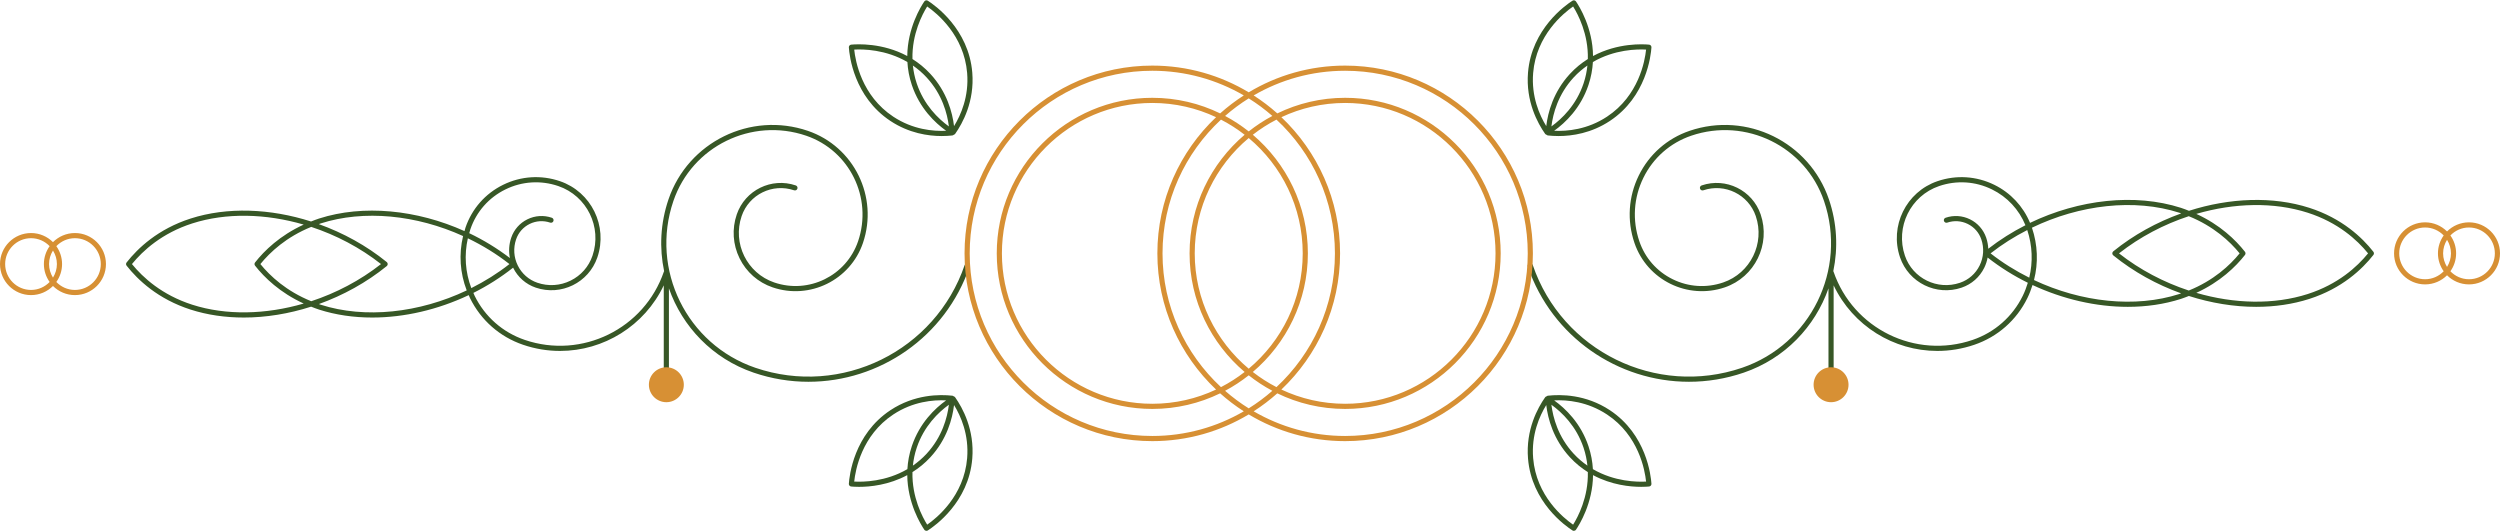 <?xml version="1.0" encoding="UTF-8"?><svg xmlns="http://www.w3.org/2000/svg" xmlns:xlink="http://www.w3.org/1999/xlink" height="500.3" preserveAspectRatio="xMidYMid meet" version="1.0" viewBox="0.0 -0.3 2356.2 500.3" width="2356.2" zoomAndPan="magnify"><g id="change1_1"><path d="M913.795,250.992c0.434-1.269-0.244-2.65-1.514-3.085c-1.274-0.437-2.65,0.244-3.085,1.514 c-27.687,81.114-116.204,124.577-197.309,96.89c-64.638-22.064-99.272-92.596-77.211-157.231 c17.565-51.455,73.716-79.024,125.166-61.465c40.911,13.966,62.834,58.609,48.871,99.517c-11.085,32.478-46.52,49.891-78.997,38.794 c-25.725-8.779-39.511-36.853-30.732-62.581c6.94-20.327,29.135-31.218,49.448-24.282c1.276,0.437,2.653-0.244,3.085-1.514 c0.434-1.269-0.244-2.65-1.514-3.085c-22.868-7.794-47.813,4.449-55.617,27.31c-4.672,13.691-3.735,28.383,2.641,41.368 c6.378,12.984,17.428,22.709,31.118,27.381c35.002,11.959,73.218-6.81,85.167-41.822c14.83-43.445-8.454-90.854-51.899-105.686 c-53.977-18.438-112.904,10.502-131.335,64.493c-7.721,22.62-8.735,45.93-4.151,67.782c-0.063,0.118-0.155,0.213-0.2,0.343 c-18.405,53.92-77.244,82.82-131.162,64.41c-20.773-7.09-37.541-21.846-47.217-41.546c-0.442-0.9-0.776-1.83-1.184-2.741 c13.207-6.605,25.802-14.577,37.439-23.782c0.011,0.022,0.018,0.044,0.029,0.066c4.366,8.891,11.932,15.548,21.307,18.749 c23.872,8.143,49.924-4.641,58.072-28.515c10.077-29.526-5.744-61.743-35.268-71.82c-17.724-6.05-36.742-4.838-53.552,3.419 c-16.811,8.255-29.4,22.562-35.448,40.286c-0.377,1.104-0.63,2.227-0.961,3.338c-44.851-20.162-95.342-25.239-137.03-11.851 c-2.657,0.853-5.11,1.84-7.594,2.807c-38.391-12.29-78.941-13.891-113.453-2.807c-30.796,9.89-49.825,27.986-60.369,41.428 c-0.69,0.88-0.69,2.119,0,2.999c10.544,13.441,29.576,31.541,60.369,41.425c15.698,5.04,32.646,7.474,50.074,7.474 c20.913,0,42.508-3.536,63.46-10.251c2.459,0.955,4.885,1.933,7.513,2.777c15.698,5.04,32.646,7.474,50.072,7.474 c30.234,0,61.888-7.37,90.958-21.127c0.416,0.926,0.756,1.874,1.206,2.791c10.245,20.868,28.008,36.495,50.008,44.005 c11.541,3.939,23.293,5.808,34.858,5.808c41.046,0,79.627-23.609,97.744-61.821v93.672c0,1.343,1.087,2.43,2.43,2.43 s2.43-1.087,2.43-2.43v-90.811c12.624,36.031,41.01,66.156,79.861,79.417c17.098,5.837,34.514,8.606,51.647,8.606 C828.657,359.516,891.079,317.54,913.795,250.992z M444.208,271.23c-5.699-15.055-6.806-31.256-3.258-46.935 c13.821,6.655,27.051,14.744,39.185,24.282C468.961,257.361,456.844,264.886,444.208,271.23z M443.341,215.733 c5.63-16.495,17.347-29.811,32.993-37.494c15.643-7.69,33.349-8.812,49.839-3.184c26.99,9.211,41.451,38.661,32.241,65.651 c-3.528,10.336-10.869,18.68-20.674,23.492c-9.802,4.812-20.894,5.524-31.23,1.995c-8.148-2.781-14.723-8.568-18.517-16.293 c-3.794-7.726-4.352-16.467-1.571-24.612c2.183-6.394,6.724-11.555,12.787-14.533c6.067-2.978,12.929-3.412,19.319-1.236 c1.267,0.446,2.653-0.247,3.085-1.514c0.434-1.272-0.244-2.65-1.514-3.085c-7.621-2.603-15.802-2.074-23.032,1.471 c-7.227,3.552-12.642,9.704-15.242,17.326c-2.141,6.271-2.522,12.843-1.259,19.173c-11.951-9.104-24.815-16.986-38.303-23.407 C442.624,218.233,442.918,216.973,443.341,215.733z M181.191,286.875c-28.489-9.147-46.491-25.573-56.834-38.298 c10.34-12.725,28.345-29.151,56.834-38.301c31.957-10.258,69.258-9.335,105.038,1.101c-22.352,10.217-37.089,24.534-45.848,35.7 c-0.69,0.88-0.69,2.119,0,2.999c8.759,11.166,23.495,25.482,45.845,35.698C250.446,296.206,213.147,297.127,181.191,286.875z M293.339,213.549c23.437,7.715,46.016,19.515,65.749,35.028c-19.734,15.513-42.314,27.312-65.752,35.025 c-23.374-9.448-38.721-23.689-47.935-35.025C254.616,237.24,269.963,222.998,293.339,213.549z M302.238,286.875 c-0.584-0.188-1.098-0.421-1.673-0.615c22.888-8.217,44.801-20.275,63.948-35.797c0.569-0.46,0.899-1.153,0.899-1.886 s-0.33-1.426-0.899-1.886c-19.164-15.536-41.113-27.553-64.024-35.771c0.601-0.203,1.138-0.447,1.749-0.643 c40.784-13.099,90.282-8.037,134.201,11.892c-4.093,17.097-2.899,34.819,3.422,51.234 C395.107,294.642,344.086,300.307,302.238,286.875z M874.46,0.38c-1.108-0.705-2.579-0.403-3.312,0.683 C867.915,5.806,855.346,26,855.08,52.505c-23.369-12.554-47.149-11.267-52.86-10.723c-1.307,0.123-2.28,1.265-2.195,2.574 c0.491,7.576,4.689,46.527,39.174,69.338c17.487,11.565,35.489,14.224,48.347,14.224c3.846,0,7.232-0.237,10.003-0.546 c0.541-0.06,0.999-0.321,1.369-0.668c0.51-0.149,0.989-0.403,1.317-0.869c6.976-9.906,18.346-30.577,16.123-57.728 C912.977,26.895,880.864,4.461,874.46,0.38z M841.88,109.642c-29.849-19.743-35.676-52.364-36.801-63.202 c8.334-0.49,29.691-0.218,50.126,11.715c0.396,6.912,1.661,14.181,4.177,21.672c7.348,21.886,21.798,35.576,32.327,43.129 C879.485,123.536,860.371,121.875,841.88,109.642z M860.378,61.464c4.471,3.103,8.848,6.774,12.96,11.237 c14.646,15.901,19.468,33.988,20.969,46.153c-9.935-7.177-23.438-20.085-30.317-40.574C862.052,72.509,860.941,66.89,860.378,61.464 z M899.164,118.563c-1.544-12.865-6.607-32.169-22.252-49.156c-5.34-5.797-11.085-10.4-16.937-14.071 c-0.598-23.636,9.455-42.459,13.876-49.523c8.957,6.205,34.739,27.023,37.662,62.692C913.328,90.64,905.568,108.143,899.164,118.563 z M1457.557,126.705c0.37,0.348,0.828,0.608,1.367,0.668c2.776,0.308,6.16,0.546,10.008,0.546c12.855,0,30.86-2.66,48.342-14.224 c34.49-22.811,38.685-61.762,39.178-69.338c0.085-1.31-0.887-2.451-2.192-2.574c-5.725-0.542-29.495-1.83-52.862,10.721 c-0.261-26.513-12.837-46.701-16.07-51.442c-0.745-1.089-2.211-1.381-3.312-0.681c-6.402,4.079-38.514,26.515-41.893,67.727 c-2.226,27.139,9.14,47.818,16.116,57.726C1456.568,126.301,1457.047,126.556,1457.557,126.705z M1551.398,46.44 c-1.125,10.839-6.952,43.459-36.801,63.202c-18.494,12.23-37.617,13.897-49.831,13.312c10.531-7.553,24.979-21.242,32.325-43.128 c2.516-7.492,3.784-14.76,4.181-21.672C1521.708,46.222,1543.066,45.96,1551.398,46.44z M1462.169,118.855 c1.502-12.161,6.324-30.25,20.971-46.154c4.112-4.465,8.49-8.137,12.962-11.24c-0.564,5.427-1.675,11.047-3.613,16.818 C1485.609,98.77,1472.103,111.678,1462.169,118.855z M1444.963,68.506c2.928-35.672,28.71-56.49,37.665-62.694 c4.422,7.062,14.479,25.88,13.879,49.522c-5.854,3.671-11.602,8.275-16.944,14.074c-15.643,16.989-20.704,36.292-22.248,49.155 C1450.908,108.138,1443.15,90.632,1444.963,68.506z M2236.878,236.995c-10.549-13.441-29.583-31.541-60.372-41.428 c-34.506-11.076-75.053-9.478-113.445,2.809c-2.485-0.968-4.939-1.956-7.597-2.809c-43.29-13.893-96.092-7.961-142.193,14.178 c-6.539-15.664-18.32-28.318-33.697-35.869c-16.813-8.257-35.833-9.47-53.552-3.419c-29.521,10.075-45.348,42.294-35.273,71.82 c8.157,23.879,34.224,36.666,58.075,28.515c9.377-3.201,16.946-9.859,21.312-18.749c1.516-3.088,2.553-6.322,3.166-9.615 c11.778,9.237,24.527,17.205,37.884,23.791c-1.281,4.17-2.811,8.288-4.771,12.28c-9.676,19.701-26.442,34.457-47.213,41.546 c-53.932,18.393-112.761-10.487-131.164-64.41c-0.045-0.131-0.138-0.226-0.202-0.344c4.584-21.852,3.571-45.162-4.15-67.782 c-18.427-53.989-77.346-82.924-131.335-64.493c-21.046,7.185-38.035,22.135-47.839,42.094c-9.804,19.962-11.242,42.545-4.062,63.591 c11.954,35.012,50.169,53.766,85.167,41.822c28.259-9.645,43.407-40.486,33.764-68.75c-7.806-22.861-32.767-35.107-55.617-27.31 c-1.272,0.434-1.95,1.815-1.519,3.085c0.432,1.267,1.832,1.948,3.084,1.514c20.325-6.924,42.51,3.953,49.448,24.282 c8.779,25.727-5.006,53.802-30.727,62.581c-15.741,5.372-32.62,4.292-47.535-3.035c-14.92-7.327-26.095-20.028-31.462-35.759 c-6.767-19.817-5.41-41.081,3.82-59.878s25.227-32.874,45.044-39.639c51.474-17.57,107.608,10.013,125.166,61.465 c22.066,64.635-12.571,135.169-77.204,157.231c-81.123,27.683-169.631-15.779-197.311-96.89c-0.437-1.269-1.832-1.955-3.085-1.514 c-1.272,0.434-1.95,1.815-1.519,3.085c22.721,66.555,85.138,108.524,151.835,108.524c17.131,0,34.552-2.771,51.645-8.606 c38.85-13.261,67.237-43.385,79.861-79.415v90.809c0,1.343,1.087,2.43,2.43,2.43c1.343,0,2.43-1.087,2.43-2.43v-93.669 c18.122,38.212,56.698,61.817,97.747,61.817c11.56,0,23.319-1.87,34.855-5.808c22-7.51,39.762-23.136,50.008-44.005 c1.968-4.005,3.51-8.134,4.831-12.311c28.746,13.401,59.957,20.568,89.783,20.568c17.425,0,34.376-2.434,50.074-7.474 c2.627-0.844,5.052-1.821,7.509-2.777c20.951,6.715,42.546,10.251,63.459,10.251c17.425,0,34.376-2.434,50.074-7.474 c30.789-9.887,49.823-27.986,60.372-41.428C2237.566,239.114,2237.566,237.876,2236.878,236.995z M1865.77,249.901 c-3.792,7.726-10.369,13.513-18.512,16.293c-21.336,7.289-44.621-4.15-51.906-25.488c-9.211-26.99,5.253-56.44,32.236-65.651 c16.505-5.626,34.2-4.499,49.841,3.184c14.426,7.084,25.446,18.991,31.499,33.731c-12.312,6.247-24.083,13.651-35.026,22.17 c-0.152-3.505-0.794-7.01-1.958-10.423c-2.605-7.621-8.02-13.774-15.247-17.326c-7.223-3.547-15.404-4.067-23.03-1.471 c-1.272,0.434-1.95,1.815-1.519,3.085c0.437,1.267,1.832,1.955,3.084,1.514c6.406-2.181,13.259-1.739,19.319,1.236 c6.069,2.978,10.611,8.138,12.789,14.533C1870.122,233.434,1869.566,242.175,1865.77,249.901z M1876.082,238.495 c10.772-8.469,22.422-15.771,34.565-21.975c4.867,14.718,5.439,30.153,1.881,44.887 C1899.704,255.01,1887.408,247.398,1876.082,238.495z M2053.974,276.796c-41.636,13.368-92.369,7.834-136.962-13.149 c4.129-16.161,3.536-33.174-1.946-49.335c45.057-21.753,96.646-27.689,138.908-14.117c0.613,0.197,1.152,0.442,1.755,0.645 c-22.911,8.217-44.862,20.232-64.029,35.769c-0.569,0.46-0.902,1.153-0.902,1.886c0,0.733,0.332,1.426,0.902,1.886 c19.148,15.523,41.061,27.581,63.948,35.798C2055.073,276.373,2054.559,276.608,2053.974,276.796z M2062.868,203.465 c23.374,9.448,38.725,23.692,47.943,35.03c-9.216,11.336-24.565,25.579-47.935,35.027c-23.438-7.715-46.018-19.515-65.752-35.027 C2016.857,222.983,2039.433,211.181,2062.868,203.465z M2175.017,276.796c-31.95,10.258-69.25,9.334-105.031-1.102 c22.345-10.217,37.083-24.534,45.846-35.699c0.688-0.88,0.688-2.119,0-2.999c-8.764-11.167-23.504-25.486-45.853-35.703 c35.778-10.437,73.077-11.362,105.039-1.098c28.487,9.144,46.496,25.576,56.841,38.301 C2221.512,251.22,2203.503,267.651,2175.017,276.796z M898.828,373.227c-0.357-0.304-0.778-0.539-1.277-0.594 c-12.051-1.338-35.629-1.352-58.352,13.676c-34.488,22.811-38.683,61.762-39.174,69.34c-0.085,1.31,0.887,2.449,2.195,2.577 c1.443,0.138,4.036,0.323,7.484,0.323c10.209,0,27.906-1.665,45.376-11.052c0.263,26.512,12.836,46.701,16.068,51.44 c0.47,0.688,1.231,1.063,2.01,1.063c0.446,0,0.899-0.123,1.303-0.38c6.402-4.076,38.516-26.494,41.898-67.722 c2.223-27.158-9.147-47.825-16.123-57.728C899.887,373.673,899.378,373.362,898.828,373.227z M805.079,453.566 c1.125-10.839,6.952-43.459,36.801-63.205c18.502-12.24,37.617-13.915,49.831-13.314c-10.529,7.551-24.982,21.243-32.33,43.13 c-2.515,7.49-3.781,14.758-4.177,21.668C834.773,453.772,813.422,454.034,805.079,453.566z M894.307,381.153 c-1.501,12.163-6.322,30.247-20.969,46.147c-4.113,4.464-8.49,8.135-12.961,11.237c0.564-5.425,1.675-11.044,3.612-16.813 C870.868,401.232,884.371,388.328,894.307,381.153z M911.513,431.499c-2.926,35.686-28.708,56.49-37.662,62.687 c-4.423-7.063-14.484-25.892-13.877-49.545c5.851-3.671,11.598-8.252,16.938-14.049c15.645-16.982,20.707-36.286,22.252-49.15 C905.568,391.859,913.328,409.358,911.513,431.499z M1517.274,386.309c-22.721-15.029-46.306-15.01-58.35-13.676 c-0.505,0.056-0.931,0.295-1.29,0.604c-0.542,0.137-1.046,0.443-1.396,0.933c-6.976,9.909-18.341,30.58-16.116,57.728 c3.379,41.228,35.491,63.646,41.893,67.722c0.403,0.256,0.854,0.38,1.305,0.38c0.773,0,1.537-0.37,2.007-1.058 c3.233-4.743,15.814-24.927,16.072-51.444c17.471,9.386,35.168,11.05,45.376,11.05c3.445,0,6.041-0.185,7.484-0.323 c1.305-0.128,2.278-1.267,2.192-2.577C1555.964,448.071,1551.764,409.12,1517.274,386.309z M1482.627,494.192 c-8.955-6.198-34.737-27.006-37.665-62.692c-1.813-22.136,5.948-39.641,12.351-50.061c1.543,12.863,6.603,32.166,22.248,49.155 c5.341,5.797,11.09,10.379,16.943,14.05C1497.115,468.305,1487.051,487.132,1482.627,494.192z M1462.17,381.155 c9.938,7.176,23.44,20.083,30.319,40.569c1.937,5.771,3.048,11.39,3.612,16.815c-4.471-3.102-8.848-6.774-12.961-11.239 C1468.495,411.402,1463.672,393.315,1462.17,381.155z M1501.274,441.847c-0.398-6.91-1.666-14.178-4.182-21.67 c-7.347-21.887-21.799-35.579-32.33-43.13c12.223-0.604,31.339,1.078,49.836,13.315c29.849,19.746,35.676,52.366,36.801,63.205 C1543.042,454.031,1521.699,453.771,1501.274,441.847z" fill="#375726"/></g><g id="change2_1"><path d="M1267.758,61.528c-33.201,0-64.284,9.208-90.863,25.178c-26.579-15.971-57.663-25.178-90.864-25.178 c-97.578,0-176.965,79.387-176.965,176.967c0,97.578,79.387,176.965,176.965,176.965c33.202,0,64.286-9.208,90.864-25.178 c26.578,15.971,57.662,25.178,90.863,25.178c97.581,0,176.967-79.387,176.967-176.965 C1444.725,140.914,1365.339,61.528,1267.758,61.528z M1086.031,410.601c-94.899,0-172.105-77.206-172.105-172.106 s77.206-172.108,172.105-172.108c31.403,0,60.843,8.495,86.215,23.248c-7.874,5.07-15.332,10.726-22.286,16.944 c-19.332-9.407-41.023-14.697-63.929-14.697c-80.841,0-146.611,65.77-146.611,146.613s65.77,146.613,146.611,146.613 c22.907,0,44.597-5.29,63.93-14.698c6.954,6.217,14.412,11.873,22.285,16.943C1146.875,402.105,1117.435,410.601,1086.031,410.601z M1258.139,238.495c0,49.745-21.238,94.604-55.095,126.054c-7.892-4.068-15.351-8.851-22.297-14.271 c31.714-26.914,51.896-67.026,51.896-111.783s-20.181-84.869-51.896-111.783c6.947-5.42,14.406-10.203,22.298-14.271 C1236.901,143.892,1258.139,188.75,1258.139,238.495z M1207.674,110.145c18.255-8.581,38.613-13.404,60.084-13.404 c78.162,0,141.751,63.591,141.751,141.754s-63.589,141.754-141.751,141.754c-21.471,0-41.83-4.823-60.085-13.404 c34.035-32.271,55.326-77.857,55.326-128.349C1262.999,188.002,1241.708,142.417,1207.674,110.145z M1095.653,238.495 c0-49.744,21.237-94.603,55.093-126.054c7.892,4.068,15.35,8.851,22.297,14.27c-31.714,26.914-51.895,67.026-51.895,111.783 s20.181,84.869,51.895,111.783c-6.947,5.42-14.405,10.202-22.296,14.27C1116.89,333.098,1095.653,288.24,1095.653,238.495z M1146.118,366.844c-18.256,8.582-38.615,13.405-60.087,13.405c-78.162,0-141.751-63.591-141.751-141.754 s63.589-141.754,141.751-141.754c21.471,0,41.829,4.823,60.085,13.404c-34.033,32.272-55.323,77.857-55.323,128.35 C1090.793,288.987,1112.084,334.572,1146.118,366.844z M1176.895,129.8c31.078,26.024,50.888,65.084,50.888,108.695 s-19.81,82.671-50.888,108.695c-31.078-26.024-50.888-65.084-50.888-108.695S1145.817,155.824,1176.895,129.8z M1176.894,353.428 c6.949,5.505,14.393,10.403,22.276,14.594c-6.959,6.086-14.4,11.627-22.276,16.544c-7.876-4.917-15.317-10.458-22.276-16.544 C1162.501,363.831,1169.946,358.933,1176.894,353.428z M1176.894,123.562c-6.948-5.505-14.394-10.403-22.276-14.594 c6.959-6.087,14.4-11.628,22.277-16.546c7.876,4.917,15.318,10.459,22.277,16.545 C1191.288,113.158,1183.843,118.057,1176.894,123.562z M1267.758,410.601c-31.403,0-60.842-8.495-86.214-23.247 c7.873-5.069,15.33-10.726,22.285-16.942c19.333,9.407,41.023,14.697,63.929,14.697c80.844,0,146.611-65.77,146.611-146.613 s-65.767-146.613-146.611-146.613c-22.906,0-44.596,5.289-63.928,14.696c-6.955-6.217-14.412-11.874-22.286-16.943 c25.372-14.752,54.811-23.247,86.214-23.247c94.9,0,172.108,77.208,172.108,172.108S1362.658,410.601,1267.758,410.601z M70.612,219.331c-8.07,0-15.387,3.286-20.683,8.589c-5.297-5.303-12.613-8.589-20.683-8.589C13.119,219.331,0,232.449,0,248.577 s13.119,29.246,29.246,29.246c8.07,0,15.387-3.286,20.683-8.589c5.297,5.303,12.613,8.589,20.683,8.589 c16.127,0,29.246-13.119,29.246-29.246S86.74,219.331,70.612,219.331z M29.246,272.964c-13.446,0-24.387-10.941-24.387-24.387 S15.8,224.19,29.246,224.19c6.887,0,13.088,2.896,17.527,7.504c-3.392,4.775-5.407,10.593-5.407,16.883s2.015,12.108,5.407,16.883 C42.334,270.067,36.134,272.964,29.246,272.964z M49.929,235.811c2.307,3.724,3.704,8.072,3.704,12.766 c0,4.694-1.396,9.042-3.704,12.766c-2.307-3.724-3.704-8.072-3.704-12.766C46.225,243.883,47.622,239.535,49.929,235.811z M70.612,272.964c-6.887,0-13.088-2.897-17.527-7.504c3.392-4.775,5.407-10.593,5.407-16.883s-2.015-12.108-5.407-16.883 c4.439-4.607,10.64-7.504,17.527-7.504c13.446,0,24.387,10.941,24.387,24.387S84.058,272.964,70.612,272.964z M2326.966,209.249 c-8.069,0-15.386,3.286-20.683,8.59c-5.297-5.304-12.614-8.59-20.683-8.59c-16.125,0-29.246,13.119-29.246,29.246 s13.121,29.246,29.246,29.246c8.069,0,15.386-3.286,20.683-8.59c5.297,5.304,12.614,8.59,20.683,8.59 c16.125,0,29.246-13.119,29.246-29.246S2343.091,209.249,2326.966,209.249z M2285.6,262.882c-13.449,0-24.387-10.941-24.387-24.387 c0-13.446,10.938-24.387,24.387-24.387c6.888,0,13.089,2.896,17.528,7.504c-3.392,4.775-5.408,10.593-5.408,16.883 c0,6.29,2.016,12.108,5.408,16.883C2298.689,259.985,2292.488,262.882,2285.6,262.882z M2306.283,225.728 c2.308,3.725,3.704,8.073,3.704,12.767s-1.396,9.042-3.704,12.767c-2.308-3.725-3.704-8.073-3.704-12.767 S2303.975,229.453,2306.283,225.728z M2326.966,262.882c-6.888,0-13.089-2.896-17.528-7.504c3.392-4.775,5.408-10.593,5.408-16.883 c0-6.29-2.016-12.108-5.408-16.883c4.439-4.607,10.639-7.504,17.528-7.504c13.449,0,24.387,10.941,24.387,24.387 C2351.353,251.941,2340.415,262.882,2326.966,262.882z M644.486,362.303c0,9.09-7.369,16.459-16.459,16.459 s-16.459-7.369-16.459-16.459c0-9.09,7.369-16.459,16.459-16.459S644.486,353.213,644.486,362.303z M1742.197,362.303 c0,9.09-7.369,16.459-16.459,16.459c-9.09,0-16.459-7.369-16.459-16.459c0-9.09,7.369-16.459,16.459-16.459 C1734.828,345.844,1742.197,353.213,1742.197,362.303z" fill="#D79034"/></g></svg>